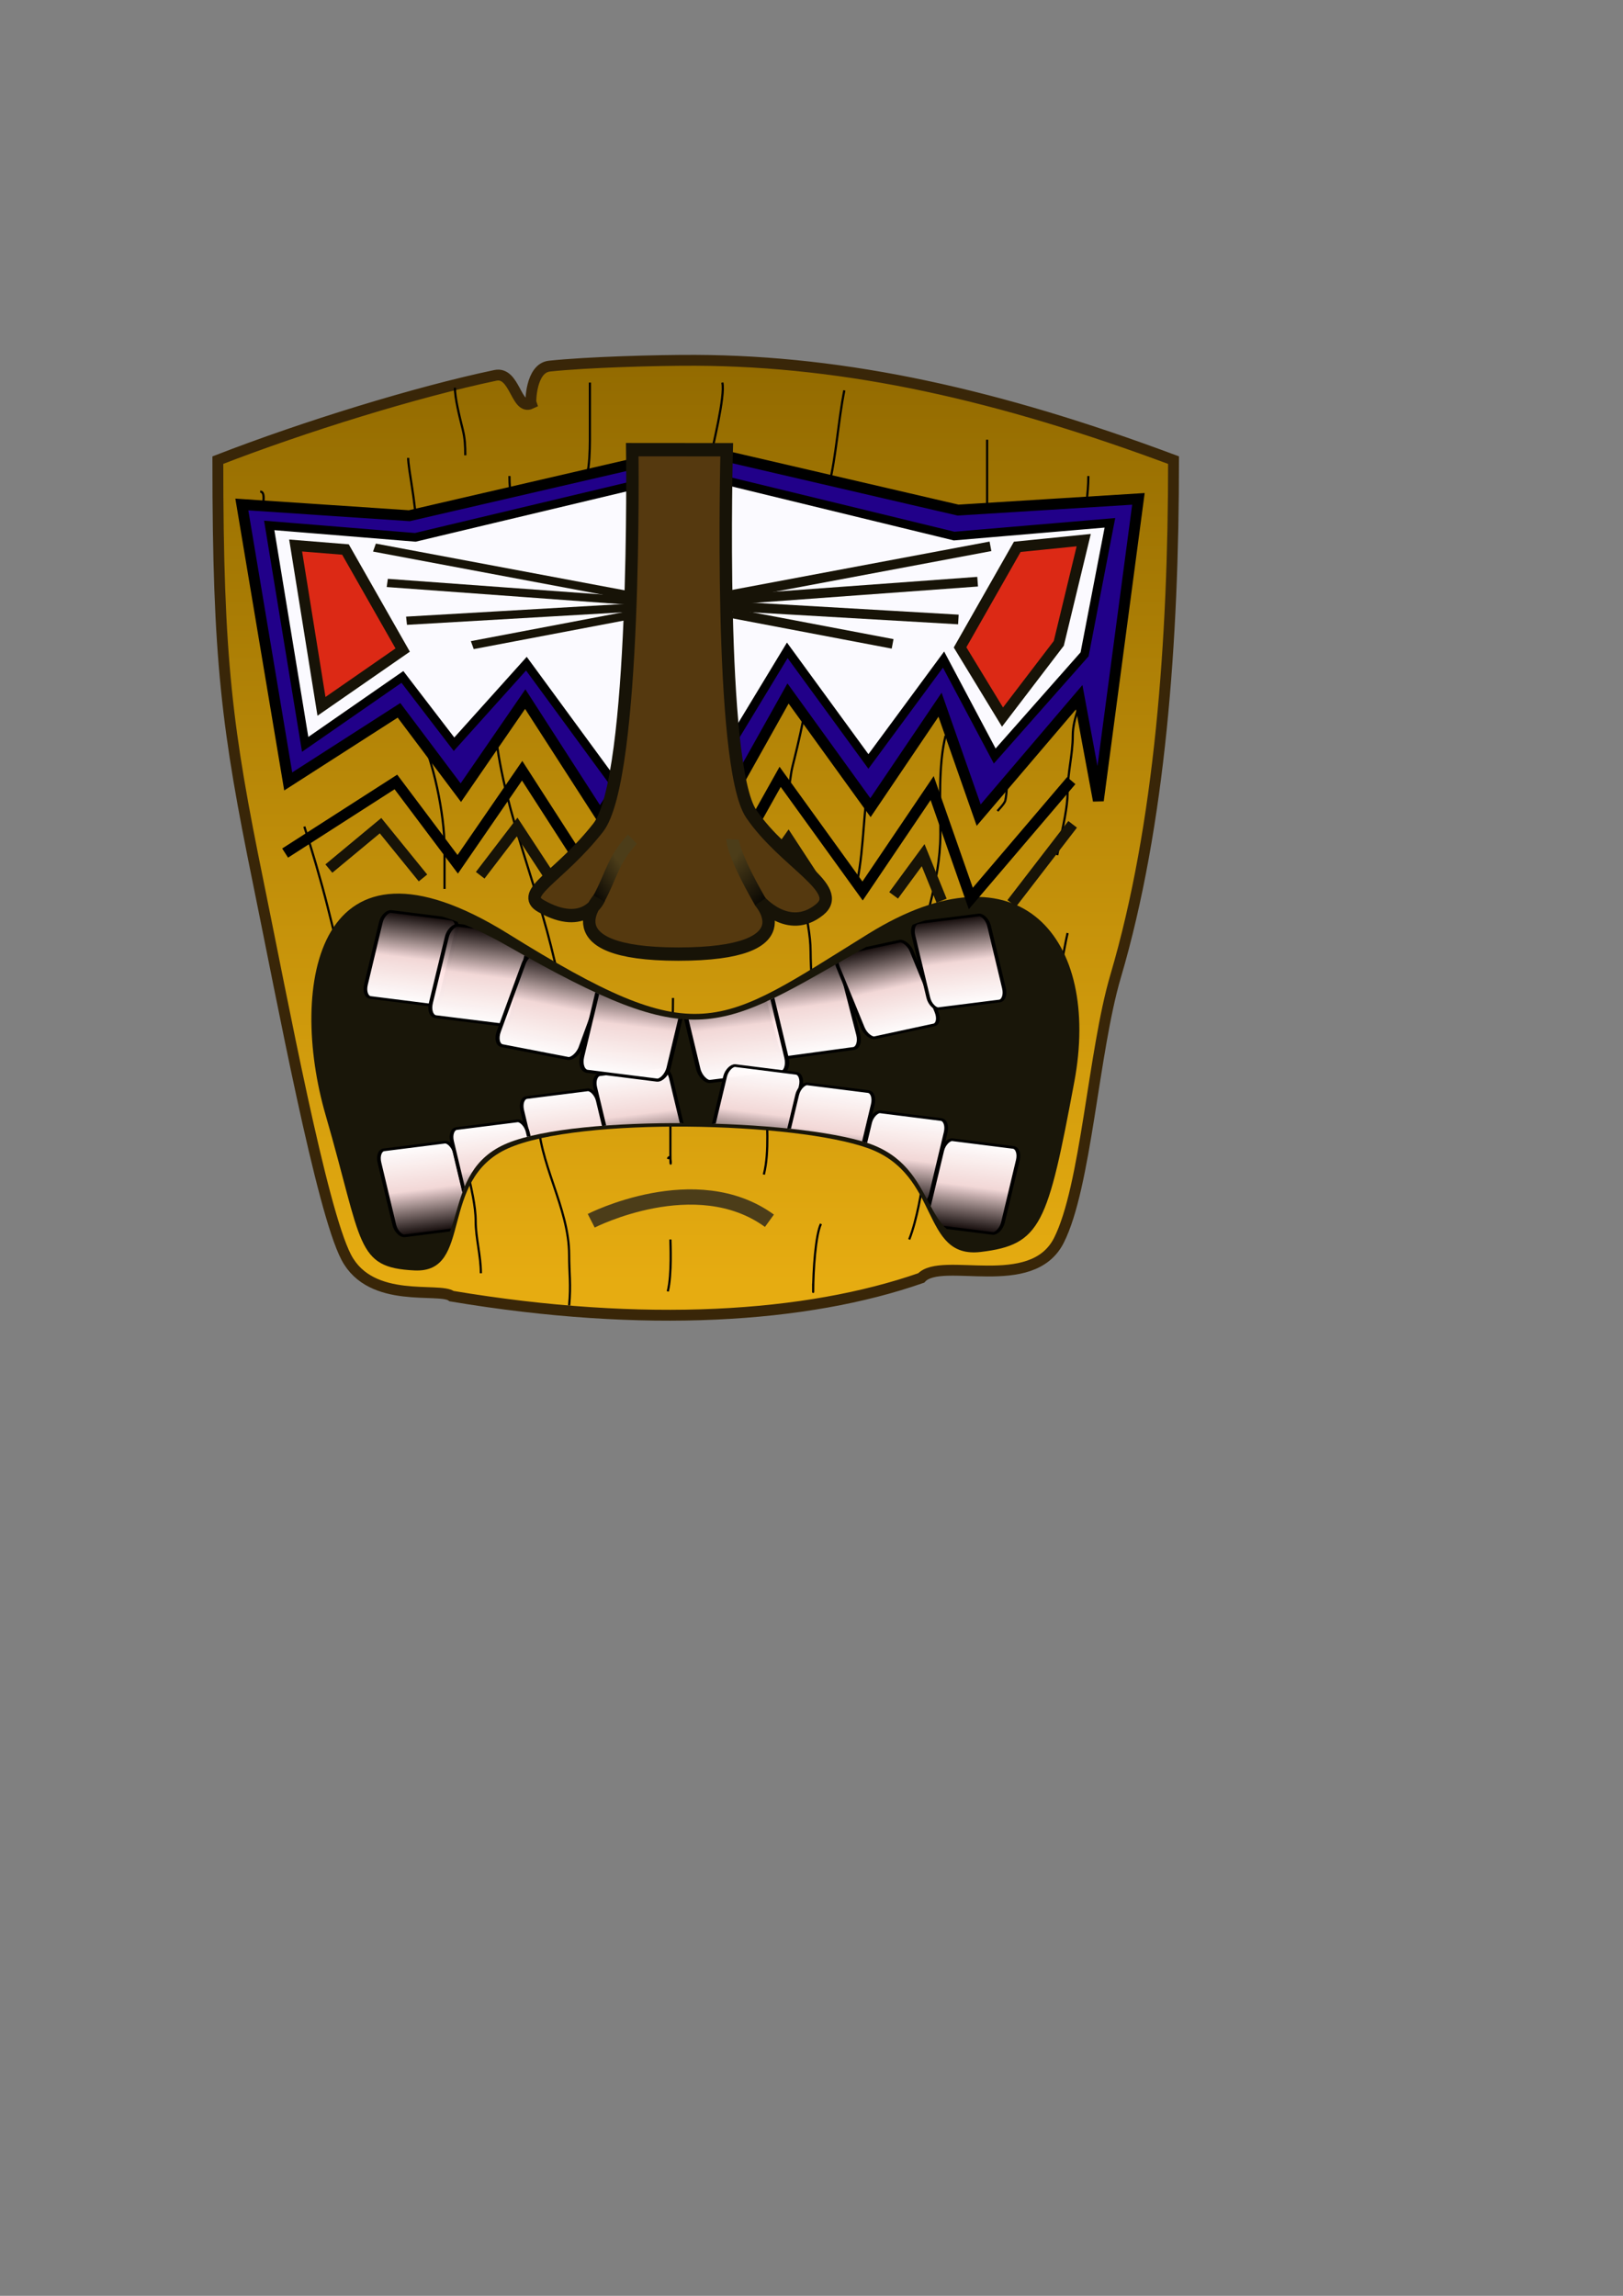 <?xml version="1.0" encoding="UTF-8" standalone="no"?>
<!-- Created with Inkscape (http://www.inkscape.org/) -->
<svg
   xmlns:dc="http://purl.org/dc/elements/1.1/"
   xmlns:cc="http://creativecommons.org/ns#"
   xmlns:rdf="http://www.w3.org/1999/02/22-rdf-syntax-ns#"
   xmlns:svg="http://www.w3.org/2000/svg"
   xmlns="http://www.w3.org/2000/svg"
   xmlns:xlink="http://www.w3.org/1999/xlink"
   xmlns:sodipodi="http://sodipodi.sourceforge.net/DTD/sodipodi-0.dtd"
   xmlns:inkscape="http://www.inkscape.org/namespaces/inkscape"
   width="744.094"
   height="1052.362"
   id="svg2"
   sodipodi:version="0.32"
   inkscape:version="0.46"
   sodipodi:docname="tiki.svg"
   inkscape:output_extension="org.inkscape.output.svg.inkscape">
  <rect width="100%" height="100%" fill="#808080" stroke="none"/>
  <defs
     id="defs4">
    <linearGradient
       id="linearGradient3607">
      <stop
         style="stop-color:#926a00;stop-opacity:1;"
         offset="0"
         id="stop3609" />
      <stop
         style="stop-color:#e6ac11;stop-opacity:1;"
         offset="1"
         id="stop3611" />
    </linearGradient>
    <linearGradient
       id="linearGradient3516">
      <stop
         style="stop-color:#4c3d19;stop-opacity:1;"
         offset="0"
         id="stop3518" />
      <stop
         style="stop-color:#000000;stop-opacity:1;"
         offset="1"
         id="stop3520" />
    </linearGradient>
    <linearGradient
       id="linearGradient3494">
      <stop
         style="stop-color:#ff0000;stop-opacity:1;"
         offset="0"
         id="stop3496" />
      <stop
         style="stop-color:#6f0f0f;stop-opacity:1;"
         offset="1"
         id="stop3498" />
    </linearGradient>
    <linearGradient
       id="linearGradient3185">
      <stop
         style="stop-color:#ffffff;stop-opacity:1;"
         offset="0"
         id="stop3187" />
      <stop
         id="stop3193"
         offset="0.5"
         style="stop-color:#ffe3e3;stop-opacity:0.945;" />
      <stop
         style="stop-color:#070000;stop-opacity:0.891;"
         offset="1"
         id="stop3189" />
    </linearGradient>
    <inkscape:perspective
       sodipodi:type="inkscape:persp3d"
       inkscape:vp_x="0 : 526.18109 : 1"
       inkscape:vp_y="0 : 1000 : 0"
       inkscape:vp_z="744.09448 : 526.18109 : 1"
       inkscape:persp3d-origin="372.04724 : 350.78739 : 1"
       id="perspective10" />
    <linearGradient
       inkscape:collect="always"
       xlink:href="#linearGradient3185"
       id="linearGradient3425"
       gradientUnits="userSpaceOnUse"
       gradientTransform="matrix(1.23,0,0,0.558,183.661,-367.788)"
       spreadMethod="reflect"
       x1="174.924"
       y1="447.675"
       x2="197.751"
       y2="447.675" />
    <linearGradient
       inkscape:collect="always"
       xlink:href="#linearGradient3185"
       id="linearGradient3428"
       gradientUnits="userSpaceOnUse"
       gradientTransform="matrix(1.23,0,0,0.558,181.104,-366.306)"
       spreadMethod="reflect"
       x1="174.924"
       y1="447.675"
       x2="197.751"
       y2="447.675" />
    <linearGradient
       inkscape:collect="always"
       xlink:href="#linearGradient3185"
       id="linearGradient3431"
       gradientUnits="userSpaceOnUse"
       gradientTransform="matrix(1.23,0,0,0.558,175.417,-348.797)"
       spreadMethod="reflect"
       x1="174.924"
       y1="447.675"
       x2="197.751"
       y2="447.675" />
    <linearGradient
       inkscape:collect="always"
       xlink:href="#linearGradient3185"
       id="linearGradient3434"
       gradientUnits="userSpaceOnUse"
       gradientTransform="matrix(1.23,0,0,0.558,172.632,-331.974)"
       spreadMethod="reflect"
       x1="174.924"
       y1="447.675"
       x2="197.751"
       y2="447.675" />
    <linearGradient
       inkscape:collect="always"
       xlink:href="#linearGradient3185"
       id="linearGradient3437"
       gradientUnits="userSpaceOnUse"
       gradientTransform="matrix(1.23,0,0,0.558,172.811,-333.441)"
       spreadMethod="reflect"
       x1="174.924"
       y1="447.675"
       x2="197.751"
       y2="447.675" />
    <linearGradient
       inkscape:collect="always"
       xlink:href="#linearGradient3185"
       id="linearGradient3440"
       gradientUnits="userSpaceOnUse"
       gradientTransform="matrix(1.23,0,0,0.558,176.944,-350.716)"
       spreadMethod="reflect"
       x1="174.924"
       y1="447.675"
       x2="197.751"
       y2="447.675" />
    <linearGradient
       inkscape:collect="always"
       xlink:href="#linearGradient3185"
       id="linearGradient3443"
       gradientUnits="userSpaceOnUse"
       gradientTransform="matrix(1.23,0,0,0.558,187.331,-384.887)"
       spreadMethod="reflect"
       x1="174.924"
       y1="447.675"
       x2="197.751"
       y2="447.675" />
    <linearGradient
       inkscape:collect="always"
       xlink:href="#linearGradient3185"
       id="linearGradient3446"
       gradientUnits="userSpaceOnUse"
       gradientTransform="matrix(1.23,0,0,0.558,186.794,-383.65)"
       spreadMethod="reflect"
       x1="174.924"
       y1="447.675"
       x2="197.751"
       y2="447.675" />
    <linearGradient
       inkscape:collect="always"
       xlink:href="#linearGradient3185"
       id="linearGradient3449"
       gradientUnits="userSpaceOnUse"
       gradientTransform="matrix(1.307,4.7744802e-8,-4.0598303e-8,0.601,-614.258,-254.15)"
       spreadMethod="reflect"
       x1="174.924"
       y1="447.675"
       x2="197.751"
       y2="447.675" />
    <linearGradient
       inkscape:collect="always"
       xlink:href="#linearGradient3185"
       id="linearGradient3452"
       gradientUnits="userSpaceOnUse"
       gradientTransform="matrix(1.23,0,0,0.558,-597.328,-244.378)"
       spreadMethod="reflect"
       x1="174.924"
       y1="447.675"
       x2="197.751"
       y2="447.675" />
    <linearGradient
       inkscape:collect="always"
       xlink:href="#linearGradient3185"
       id="linearGradient3455"
       gradientUnits="userSpaceOnUse"
       gradientTransform="matrix(1.23,-3.0837281e-8,1.3994025e-8,0.558,-597.49,-183.777)"
       spreadMethod="reflect"
       x1="174.924"
       y1="447.675"
       x2="197.751"
       y2="447.675" />
    <linearGradient
       inkscape:collect="always"
       xlink:href="#linearGradient3185"
       id="linearGradient3458"
       gradientUnits="userSpaceOnUse"
       gradientTransform="matrix(1.333,2.053623e-8,0,0.605,-623.545,-224.94)"
       spreadMethod="reflect"
       x1="174.924"
       y1="447.675"
       x2="197.751"
       y2="447.675" />
    <linearGradient
       inkscape:collect="always"
       xlink:href="#linearGradient3185"
       id="linearGradient3461"
       gradientUnits="userSpaceOnUse"
       gradientTransform="matrix(1.435,-5.5551267e-8,2.5209284e-8,0.651,-646.666,-233.139)"
       spreadMethod="reflect"
       x1="174.924"
       y1="447.675"
       x2="197.751"
       y2="447.675" />
    <linearGradient
       inkscape:collect="always"
       xlink:href="#linearGradient3185"
       id="linearGradient3464"
       gradientUnits="userSpaceOnUse"
       gradientTransform="matrix(1.409,-1.6908293e-8,0,0.639,-642.947,-235.418)"
       spreadMethod="reflect"
       x1="174.924"
       y1="447.675"
       x2="197.751"
       y2="447.675" />
    <linearGradient
       inkscape:collect="always"
       xlink:href="#linearGradient3185"
       id="linearGradient3467"
       gradientUnits="userSpaceOnUse"
       gradientTransform="matrix(1.358,7.591885e-8,-3.4452138e-8,0.616,-626.113,-211.177)"
       spreadMethod="reflect"
       x1="174.924"
       y1="447.675"
       x2="197.751"
       y2="447.675" />
    <linearGradient
       inkscape:collect="always"
       xlink:href="#linearGradient3185"
       id="linearGradient3470"
       gradientUnits="userSpaceOnUse"
       gradientTransform="matrix(1.23,0,0,0.558,-597.502,-251.7)"
       spreadMethod="reflect"
       x1="174.924"
       y1="447.675"
       x2="197.751"
       y2="447.675" />
    <clipPath
       clipPathUnits="userSpaceOnUse"
       id="clipPath3490">
      <path
         style="opacity:1;fill:#191609;fill-opacity:1;fill-rule:nonzero;stroke:#bf8220;stroke-width:4;stroke-linecap:butt;stroke-linejoin:miter;marker:none;marker-start:none;marker-mid:none;marker-end:none;stroke-miterlimit:4;stroke-dasharray:none;stroke-dashoffset:0;stroke-opacity:1;visibility:visible;display:inline;overflow:visible;enable-background:accumulate"
         d="M -83.976,409.864 C -75.599,446.423 -77.372,452.953 -64.123,453.749 C -50.875,454.545 -59.011,428.159 -43.226,419.268 C -27.442,410.378 21.013,411.81 37.228,419.268 C 53.444,426.726 48.815,450.553 62.305,448.524 C 75.795,446.496 77.247,440.728 83.202,400.461 C 89.158,360.194 71.151,332.079 37.228,358.666 C 3.305,385.253 -0.536,392.245 -43.226,358.666 C -85.916,325.087 -92.353,373.306 -83.976,409.864 z"
         id="path3492"
         sodipodi:nodetypes="czzzzzzzz" />
    </clipPath>
    <linearGradient
       inkscape:collect="always"
       xlink:href="#linearGradient3516"
       id="linearGradient3522"
       x1="260.652"
       y1="400.913"
       x2="275.115"
       y2="415.367"
       gradientUnits="userSpaceOnUse"
       gradientTransform="matrix(1.448,-0.142,0.195,1.052,-127.471,3.668)" />
    <linearGradient
       inkscape:collect="always"
       xlink:href="#linearGradient3516"
       id="linearGradient3524"
       x1="219.695"
       y1="400.267"
       x2="224.439"
       y2="385.401"
       gradientUnits="userSpaceOnUse"
       gradientTransform="matrix(0.278,1.042,1.434,-0.202,-350.089,235.453)" />
    <linearGradient
       inkscape:collect="always"
       xlink:href="#linearGradient3607"
       id="linearGradient3619"
       gradientUnits="userSpaceOnUse"
       gradientTransform="matrix(0,1.061,-1.461,0,1328.967,98.21)"
       x1="50.806"
       y1="384.644"
       x2="452.324"
       y2="384.644" />
    <linearGradient
       inkscape:collect="always"
       xlink:href="#linearGradient3516"
       id="linearGradient3742"
       gradientUnits="userSpaceOnUse"
       gradientTransform="matrix(0.278,1.042,1.434,-0.202,-350.089,235.453)"
       x1="219.695"
       y1="400.267"
       x2="224.439"
       y2="385.401" />
    <linearGradient
       inkscape:collect="always"
       xlink:href="#linearGradient3516"
       id="linearGradient3744"
       gradientUnits="userSpaceOnUse"
       gradientTransform="matrix(1.448,-0.142,0.195,1.052,-127.471,3.668)"
       x1="260.652"
       y1="400.913"
       x2="275.115"
       y2="415.367" />
    <linearGradient
       inkscape:collect="always"
       xlink:href="#linearGradient3607"
       id="linearGradient3784"
       gradientUnits="userSpaceOnUse"
       gradientTransform="matrix(0,1.061,-1.461,0,882.899,109.129)"
       x1="50.806"
       y1="384.644"
       x2="452.324"
       y2="384.644" />
  </defs>
  <sodipodi:namedview
     id="base"
     pagecolor="#ffffff"
     bordercolor="#666666"
     borderopacity="1.0"
     gridtolerance="10000"
     guidetolerance="10"
     objecttolerance="10"
     inkscape:pageopacity="0.0"
     inkscape:pageshadow="2"
     inkscape:zoom="1.1113165"
     inkscape:cx="336.56475"
     inkscape:cy="661.29593"
     inkscape:document-units="px"
     inkscape:current-layer="layer1"
     showgrid="false"
     showguides="true"
     inkscape:guide-bbox="true"
     inkscape:window-width="1014"
     inkscape:window-height="700"
     inkscape:window-x="0"
     inkscape:window-y="0">
    <sodipodi:guide
       orientation="0,1"
       position="308.086,448.23"
       id="guide2395" />
  </sodipodi:namedview>
  <g
     inkscape:label="Layer 1"
     inkscape:groupmode="layer"
     id="layer1">
    <path
       sodipodi:nodetypes="cscsscssccssc"
       id="path3617"
       d="M 99.873,210.92 C 139.949,195.372 191.039,179.648 227.107,172.059 C 236.124,170.162 236.572,188.21 243.401,184.999 C 243.26,184.672 243.182,168.74 251.948,167.816 C 269.481,165.97 301.587,165.091 318.953,165.165 C 388.417,165.462 457.882,181.01 538.033,210.92 C 538.033,293.492 531.898,378.289 511.465,447.508 C 501.249,482.117 497.926,544.002 485.448,568.597 C 472.97,593.192 431.642,575.66 422.343,585.79 C 369.881,604.121 295.533,608.957 207.064,594.132 C 201.494,589.879 170.137,598.047 158.753,576.327 C 147.369,554.607 129.529,458.937 118.442,404.675 C 104.084,334.399 99.873,302.874 99.873,210.92 z"
       style="fill:url(#linearGradient3784);fill-opacity:1;fill-rule:nonzero;stroke:#392608;stroke-width:4.981;stroke-linecap:butt;stroke-linejoin:miter;marker:none;marker-start:none;marker-mid:none;marker-end:none;stroke-miterlimit:4;stroke-dasharray:none;stroke-dashoffset:0;stroke-opacity:1;visibility:visible;display:inline;overflow:visible;enable-background:accumulate" />
    <path
       style="fill:none;fill-rule:evenodd;stroke:#000000;stroke-width:1px;stroke-linecap:butt;stroke-linejoin:miter;stroke-opacity:1"
       d="M 119.293,225.357 C 125.41,225.357 111.181,255.772 118.103,276.537 C 118.715,278.375 118.103,283.436 118.103,286.059"
       id="path3623" />
    <path
       style="fill:none;fill-rule:evenodd;stroke:#000000;stroke-width:1px;stroke-linecap:butt;stroke-linejoin:miter;stroke-opacity:1"
       d="M 133.576,322.956 C 135.028,327.313 137.996,342.678 139.527,350.332"
       id="path3625" />
    <path
       style="fill:none;fill-rule:evenodd;stroke:#000000;stroke-width:1px;stroke-linecap:butt;stroke-linejoin:miter;stroke-opacity:1"
       d="M 139.527,378.897 C 142.297,387.207 147.248,403.829 150.239,415.795 C 152.301,424.042 154.214,431.695 156.19,439.599 C 158.066,447.104 158.571,455.473 158.571,463.404 C 158.571,465.715 159.245,469.157 159.761,471.736"
       id="path3627" />
    <path
       style="fill:none;fill-rule:evenodd;stroke:#000000;stroke-width:1px;stroke-linecap:butt;stroke-linejoin:miter;stroke-opacity:1"
       d="M 164.522,422.936 C 164.522,428.908 170.088,444.43 171.663,453.882 C 173.184,463.005 175.036,471.34 178.805,478.877 C 181.718,484.704 182.375,492.47 182.375,499.111 C 182.375,505.438 184.756,512.173 184.756,519.345 C 184.756,525.693 184.756,532.041 184.756,538.389"
       id="path3629" />
    <path
       style="fill:none;fill-rule:evenodd;stroke:#000000;stroke-width:1px;stroke-linecap:butt;stroke-linejoin:miter;stroke-opacity:1"
       d="M 157.38,502.682 C 157.38,517.326 160.951,530.925 160.951,545.53 C 160.951,548.279 162.141,551.887 162.141,555.052"
       id="path3631" />
    <path
       style="fill:none;fill-rule:evenodd;stroke:#000000;stroke-width:1px;stroke-linecap:butt;stroke-linejoin:miter;stroke-opacity:1"
       d="M 147.859,234.879 C 147.859,252.012 150.239,269.497 150.239,286.059 C 150.239,296.376 154.18,308.224 158.571,317.005 C 160.951,321.765 162.141,330.353 162.141,336.049"
       id="path3633" />
    <path
       style="fill:none;fill-rule:evenodd;stroke:#000000;stroke-width:1px;stroke-linecap:butt;stroke-linejoin:miter;stroke-opacity:1"
       d="M 176.424,280.108 C 176.424,295.171 185.135,321.334 191.897,334.859 C 198.636,348.337 203.8,373.206 203.8,388.419 C 203.8,394.767 203.8,401.115 203.8,407.463"
       id="path3635" />
    <path
       style="fill:none;fill-rule:evenodd;stroke:#000000;stroke-width:1px;stroke-linecap:butt;stroke-linejoin:miter;stroke-opacity:1"
       d="M 226.414,321.766 C 226.414,358.952 243.518,397.322 252.599,433.648 C 257.431,452.977 261.904,474.22 265.692,493.16 C 265.847,493.938 265.692,494.747 265.692,495.54"
       id="path3637" />
    <path
       style="fill:none;fill-rule:evenodd;stroke:#000000;stroke-width:1px;stroke-linecap:butt;stroke-linejoin:miter;stroke-opacity:1"
       d="M 208.561,444.36 C 209.446,448.79 213.321,473.48 213.321,484.828 C 213.321,489.589 213.321,494.35 213.321,499.111"
       id="path3639" />
    <path
       style="fill:none;fill-rule:evenodd;stroke:#000000;stroke-width:1px;stroke-linecap:butt;stroke-linejoin:miter;stroke-opacity:1"
       d="M 308.54,457.453 C 308.54,471.794 307.35,486.75 307.35,501.491 C 307.35,510.617 307.35,519.742 307.35,528.867 C 307.35,539.579 308.143,527.28 306.16,531.247"
       id="path3641" />
    <path
       style="fill:none;fill-rule:evenodd;stroke:#000000;stroke-width:1px;stroke-linecap:butt;stroke-linejoin:miter;stroke-opacity:1"
       d="M 187.136,209.884 C 187.136,214.992 190.707,230.661 190.707,240.83 C 190.707,244.832 192.137,250.121 193.087,253.923"
       id="path3643" />
    <path
       style="fill:none;fill-rule:evenodd;stroke:#000000;stroke-width:1px;stroke-linecap:butt;stroke-linejoin:miter;stroke-opacity:1"
       d="M 233.555,218.216 C 233.555,233.436 239.507,248.117 239.507,263.445"
       id="path3645" />
    <path
       style="fill:none;fill-rule:evenodd;stroke:#000000;stroke-width:1px;stroke-linecap:butt;stroke-linejoin:miter;stroke-opacity:1"
       d="M 270.453,175.367 C 270.453,180.188 270.453,192.979 270.453,201.553 C 270.453,206.881 270.148,213.485 269.262,217.026"
       id="path3647" />
    <path
       style="fill:none;fill-rule:evenodd;stroke:#000000;stroke-width:1px;stroke-linecap:butt;stroke-linejoin:miter;stroke-opacity:1"
       d="M 208.561,177.748 C 208.561,182.348 210.511,190.311 212.131,196.792 C 213.153,200.878 213.321,204.322 213.321,208.694"
       id="path3649" />
    <path
       style="fill:none;fill-rule:evenodd;stroke:#000000;stroke-width:1px;stroke-linecap:butt;stroke-linejoin:miter;stroke-opacity:1"
       d="M 331.155,175.367 C 332.638,181.299 326.66,204.984 325.203,212.265 C 324.555,215.506 323.559,218.842 322.823,221.787"
       id="path3651" />
    <path
       style="fill:none;fill-rule:evenodd;stroke:#000000;stroke-width:1px;stroke-linecap:butt;stroke-linejoin:miter;stroke-opacity:1"
       d="M 387.096,178.938 C 384.206,193.387 383.446,209.009 379.954,222.977 C 377.332,233.464 378.933,244.917 376.383,255.113 C 375.566,258.383 374.953,258.689 374.003,261.064"
       id="path3653" />
    <path
       style="fill:none;fill-rule:evenodd;stroke:#000000;stroke-width:1px;stroke-linecap:butt;stroke-linejoin:miter;stroke-opacity:1"
       d="M 340.548,257.767 C 341.057,273.805 336.171,305.893 334.389,327.568 C 334.111,330.947 333.833,334.325 333.555,337.704 C 333.03,344.088 331.031,351.049 330.093,356.009"
       id="path3655" />
    <path
       style="fill:none;fill-rule:evenodd;stroke:#000000;stroke-width:1px;stroke-linecap:butt;stroke-linejoin:miter;stroke-opacity:1"
       d="M 407.33,305.103 C 401.625,320.314 402.128,338.25 398.998,353.902 C 395.717,370.306 396.303,387.612 393.047,403.892 C 392.813,405.059 393.047,406.273 393.047,407.463"
       id="path3657" />
    <path
       style="fill:none;fill-rule:evenodd;stroke:#000000;stroke-width:1px;stroke-linecap:butt;stroke-linejoin:miter;stroke-opacity:1"
       d="M 366.862,389.609 C 364.232,402.755 371.623,421.495 371.623,436.029 C 371.623,443.963 372.813,459.512 372.813,463.404"
       id="path3659" />
    <path
       style="fill:none;fill-rule:evenodd;stroke:#000000;stroke-width:1px;stroke-linecap:butt;stroke-linejoin:miter;stroke-opacity:1"
       d="M 498.978,218.216 C 498.978,235.004 493.026,251.061 493.026,268.206 C 493.026,272.087 492.398,271.345 491.836,274.157"
       id="path3661" />
    <path
       style="fill:none;fill-rule:evenodd;stroke:#000000;stroke-width:1px;stroke-linecap:butt;stroke-linejoin:miter;stroke-opacity:1"
       d="M 452.558,201.553 C 452.558,206.268 452.558,226.447 452.558,238.45 C 452.558,250.205 449.351,265.562 446.607,276.537 C 445.192,282.199 445.281,291.363 444.227,295.581"
       id="path3663" />
    <path
       style="fill:none;fill-rule:evenodd;stroke:#000000;stroke-width:1px;stroke-linecap:butt;stroke-linejoin:miter;stroke-opacity:1"
       d="M 501.358,289.63 C 500.26,294.021 499.267,306.034 497.787,313.435 C 496.171,321.515 491.836,328.731 491.836,337.239 C 491.836,345.955 489.456,354.026 489.456,363.424 C 489.456,370.089 487.221,379.357 485.885,386.039 C 485.419,388.368 485.153,389.698 484.695,391.99"
       id="path3665" />
    <path
       style="fill:none;fill-rule:evenodd;stroke:#000000;stroke-width:1px;stroke-linecap:butt;stroke-linejoin:miter;stroke-opacity:1"
       d="M 463.271,432.458 C 462.669,435.467 462.549,452.259 460.89,462.214 C 458.784,474.852 459.645,486.156 454.939,497.921 C 452.399,504.27 453.352,505.458 450.178,508.633"
       id="path3667" />
    <path
       style="fill:none;fill-rule:evenodd;stroke:#000000;stroke-width:1px;stroke-linecap:butt;stroke-linejoin:miter;stroke-opacity:1"
       d="M 426.373,470.545 C 423.211,478.451 425.693,507.104 420.422,522.916 C 420.083,523.933 418.539,529.508 418.042,531.247"
       id="path3669" />
    <path
       style="fill:none;fill-rule:evenodd;stroke:#000000;stroke-width:1px;stroke-linecap:butt;stroke-linejoin:miter;stroke-opacity:1"
       d="M 460.89,339.62 C 460.473,340.872 462.695,359.776 460.89,366.995 C 460.54,368.393 457.646,371.321 457.319,371.756"
       id="path3671" />
    <path
       style="fill:none;fill-rule:evenodd;stroke:#000000;stroke-width:1px;stroke-linecap:butt;stroke-linejoin:miter;stroke-opacity:1"
       d="M 433.515,337.239 C 430.122,350.808 431.134,368.294 431.134,382.468 C 431.134,393.492 428.954,404.282 426.373,414.604 C 424.387,422.55 423.112,429.72 421.612,437.219 C 420.226,444.15 417.336,448.373 415.661,455.072 C 414.517,459.65 413.192,463.758 412.09,468.165"
       id="path3673" />
    <path
       style="fill:none;fill-rule:evenodd;stroke:#000000;stroke-width:1px;stroke-linecap:butt;stroke-linejoin:miter;stroke-opacity:1"
       d="M 489.456,427.697 C 487.892,433.952 484.464,456.955 479.934,470.545 C 475.597,483.555 471.892,499.722 466.841,509.823 C 466.59,510.325 466.048,510.617 465.651,511.013"
       id="path3675" />
    <path
       style="fill:none;fill-rule:evenodd;stroke:#000000;stroke-width:1px;stroke-linecap:butt;stroke-linejoin:miter;stroke-opacity:1"
       d="M 376.383,561.003 C 373.923,565.924 372.813,582.551 372.813,591.949 C 372.813,593.139 372.813,589.569 372.813,588.378"
       id="path3677" />
    <path
       style="fill:none;fill-rule:evenodd;stroke:#000000;stroke-width:1px;stroke-linecap:butt;stroke-linejoin:miter;stroke-opacity:1"
       d="M 422.803,543.15 C 422.803,543.999 420.549,558.9 416.851,568.144"
       id="path3679" />
    <path
       style="fill:none;fill-rule:evenodd;stroke:#000000;stroke-width:1px;stroke-linecap:butt;stroke-linejoin:miter;stroke-opacity:1"
       d="M 477.553,516.964 C 477.553,519.536 471.89,544.379 469.222,555.052 C 468.825,556.639 468.428,558.226 468.031,559.813 C 465.793,568.767 465.593,565.822 464.461,566.954"
       id="path3681" />
    <path
       style="fill:none;fill-rule:evenodd;stroke:#000000;stroke-width:1px;stroke-linecap:butt;stroke-linejoin:miter;stroke-opacity:1"
       d="M 213.321,514.584 C 209.885,528.331 218.082,545.46 218.082,559.813 C 218.082,567.406 220.463,575.624 220.463,583.618"
       id="path3683" />
    <path
       style="fill:none;fill-rule:evenodd;stroke:#000000;stroke-width:1px;stroke-linecap:butt;stroke-linejoin:miter;stroke-opacity:1"
       d="M 246.648,511.013 C 246.648,532.972 260.931,553.334 260.931,575.286 C 260.931,583.378 261.837,588.955 260.931,598.388"
       id="path3685" />
    <path
       style="fill:none;fill-rule:evenodd;stroke:#000000;stroke-width:1px;stroke-linecap:butt;stroke-linejoin:miter;stroke-opacity:1"
       d="M 307.35,568.144 C 307.35,569.439 308.115,584.128 306.16,591.949"
       id="path3687" />
    <path
       style="fill:none;fill-rule:evenodd;stroke:#000000;stroke-width:1px;stroke-linecap:butt;stroke-linejoin:miter;stroke-opacity:1"
       d="M 351.389,502.682 C 351.389,514.311 352.896,527.599 350.198,538.389"
       id="path3689" />
    <path
       style="fill:none;fill-rule:evenodd;stroke:#000000;stroke-width:1px;stroke-linecap:butt;stroke-linejoin:miter;stroke-opacity:1"
       d="M 269.262,311.054 C 269.262,314.228 269.262,314.228 269.262,311.054 C 269.262,284.987 267.008,340.188 271.643,361.044 C 273.38,368.861 274.485,377.172 276.404,384.849"
       id="path3691" />
    <path
       style="fill:none;fill-rule:evenodd;stroke:#000000;stroke-width:1px;stroke-linecap:butt;stroke-linejoin:miter;stroke-opacity:1"
       d="M 370.432,308.674 C 372.136,316.339 365.386,343.141 363.291,351.522 C 362.706,353.863 362.497,356.283 362.101,358.663"
       id="path3693" />
    <path
       style="fill:none;fill-rule:evenodd;stroke:#000000;stroke-width:1px;stroke-linecap:butt;stroke-linejoin:miter;stroke-opacity:1"
       d="M 286.527,245.535 C 281.185,265.45 292.95,287.578 292.608,307.541 C 292.574,309.563 293.361,313.543 293.656,315.891"
       id="path3695" />
    <path
       style="opacity:1;fill:#191609;fill-opacity:1;fill-rule:nonzero;stroke:none;stroke-width:4;stroke-linecap:butt;stroke-linejoin:miter;marker:none;marker-start:none;marker-mid:none;marker-end:none;stroke-miterlimit:4;stroke-dasharray:none;stroke-dashoffset:0;stroke-opacity:1;visibility:visible;display:inline;overflow:visible;enable-background:accumulate"
       d="M 149.281,511.117 C 166.481,570.457 162.84,581.055 190.044,582.347 C 217.247,583.639 200.542,540.811 232.951,526.38 C 265.361,511.95 364.852,514.275 398.146,526.38 C 431.441,538.486 421.938,577.16 449.636,573.867 C 477.334,570.575 480.315,561.212 492.544,495.853 C 504.772,430.495 467.8,384.861 398.146,428.015 C 328.493,471.17 320.605,482.519 232.951,428.015 C 145.298,373.511 132.082,451.777 149.281,511.117 z"
       id="path3167"
       sodipodi:nodetypes="czzzzzzzz" />
    <path
       style="opacity:1;fill:#210089;fill-opacity:1;fill-rule:nonzero;stroke:#000000;stroke-width:4.981;stroke-linecap:butt;stroke-linejoin:miter;marker:none;marker-start:none;marker-mid:none;marker-end:none;stroke-miterlimit:4;stroke-dasharray:none;stroke-dashoffset:0;stroke-opacity:1;visibility:visible;display:inline;overflow:visible;enable-background:accumulate"
       d="M 110.873,231.248 L 132.135,358.2 L 182.926,325.604 L 211.275,363.347 L 240.805,320.458 L 275.059,373.64 L 308.132,322.173 L 332.937,368.494 L 361.286,317.884 L 399.084,370.209 L 430.976,323.031 L 448.694,373.64 L 494.761,319.6 L 503.557,366.984 L 521.928,228.674 L 439.245,233.821 L 319.24,205.952 L 187.651,236.395 L 110.873,231.248 z"
       id="path3173"
       sodipodi:nodetypes="ccccccccccccccccccc" />
    <g
       id="g3472"
       clip-path="url(#clipPath3490)"
       transform="matrix(2.053,0,0,1.491,321.455,-101.147)">
      <rect
         transform="matrix(0.171,-0.985,0.985,0.171,0,0)"
         ry="1.675"
         rx="3.69"
         y="-10.377"
         x="-381.718"
         height="17.148"
         width="26.849"
         id="rect3175"
         style="fill:url(#linearGradient3470);fill-opacity:1;fill-rule:evenodd;stroke:#000000;stroke-width:0.829px;stroke-linecap:butt;stroke-linejoin:miter;marker:none;marker-start:none;marker-mid:none;marker-end:none;stroke-miterlimit:4;stroke-dasharray:none;stroke-dashoffset:0;stroke-opacity:1;visibility:visible;display:inline;overflow:visible;enable-background:accumulate" />
      <rect
         transform="matrix(0.173,-0.985,0.986,0.169,0,0)"
         ry="1.803"
         rx="3.922"
         y="5.629"
         x="-384.92"
         height="18.459"
         width="28.535"
         id="rect3247"
         style="fill:url(#linearGradient3449);fill-opacity:1;fill-rule:evenodd;stroke:#000000;stroke-width:0.886px;stroke-linecap:butt;stroke-linejoin:miter;marker:none;marker-start:none;marker-mid:none;marker-end:none;stroke-miterlimit:4;stroke-dasharray:none;stroke-dashoffset:0;stroke-opacity:1;visibility:visible;display:inline;overflow:visible;enable-background:accumulate"
         inkscape:transform-center-x="23.760142"
         inkscape:transform-center-y="-15.758088" />
      <rect
         style="fill:url(#linearGradient3467);fill-opacity:1;fill-rule:evenodd;stroke:#000000;stroke-width:0.915px;stroke-linecap:butt;stroke-linejoin:miter;marker:none;marker-start:none;marker-mid:none;marker-end:none;stroke-miterlimit:4;stroke-dasharray:none;stroke-dashoffset:0;stroke-opacity:1;visibility:visible;display:inline;overflow:visible;enable-background:accumulate"
         id="rect3221"
         width="29.649"
         height="18.937"
         x="-387.821"
         y="55.318"
         rx="4.075"
         ry="1.849"
         transform="matrix(0.257,-0.966,0.966,0.257,0,0)" />
      <rect
         transform="matrix(-0.184,-0.983,-0.983,0.184,0,0)"
         ry="1.814"
         rx="3.998"
         y="36.521"
         x="-389.754"
         height="18.579"
         width="29.089"
         id="rect3233"
         style="fill:url(#linearGradient3458);fill-opacity:1;fill-rule:evenodd;stroke:#000000;stroke-width:0.898px;stroke-linecap:butt;stroke-linejoin:miter;marker:none;marker-start:none;marker-mid:none;marker-end:none;stroke-miterlimit:4;stroke-dasharray:none;stroke-dashoffset:0;stroke-opacity:1;visibility:visible;display:inline;overflow:visible;enable-background:accumulate" />
      <rect
         style="fill:url(#linearGradient3461);fill-opacity:1;fill-rule:evenodd;stroke:#000000;stroke-width:0.967px;stroke-linecap:butt;stroke-linejoin:miter;marker:none;marker-start:none;marker-mid:none;marker-end:none;stroke-miterlimit:4;stroke-dasharray:none;stroke-dashoffset:0;stroke-opacity:1;visibility:visible;display:inline;overflow:visible;enable-background:accumulate"
         id="rect3229"
         width="31.33"
         height="20.01"
         x="-394.868"
         y="48.459"
         rx="4.306"
         ry="1.954"
         transform="matrix(-0.171,-0.985,-0.985,0.171,0,0)" />
      <rect
         style="fill:url(#linearGradient3455);fill-opacity:1;fill-rule:evenodd;stroke:#000000;stroke-width:0.829px;stroke-linecap:butt;stroke-linejoin:miter;marker:none;marker-start:none;marker-mid:none;marker-end:none;stroke-miterlimit:4;stroke-dasharray:none;stroke-dashoffset:0;stroke-opacity:1;visibility:visible;display:inline;overflow:visible;enable-background:accumulate"
         id="rect3237"
         width="26.849"
         height="17.148"
         x="-381.706"
         y="57.545"
         rx="3.69"
         ry="1.675"
         transform="matrix(-0.285,-0.959,-0.959,0.285,0,0)" />
      <rect
         transform="matrix(-0.171,-0.985,-0.985,0.171,0,0)"
         ry="1.675"
         rx="3.69"
         y="-3.056"
         x="-381.543"
         height="17.148"
         width="26.849"
         id="rect3241"
         style="fill:url(#linearGradient3452);fill-opacity:1;fill-rule:evenodd;stroke:#000000;stroke-width:0.829px;stroke-linecap:butt;stroke-linejoin:miter;marker:none;marker-start:none;marker-mid:none;marker-end:none;stroke-miterlimit:4;stroke-dasharray:none;stroke-dashoffset:0;stroke-opacity:1;visibility:visible;display:inline;overflow:visible;enable-background:accumulate" />
      <rect
         style="fill:url(#linearGradient3446);fill-opacity:1;fill-rule:evenodd;stroke:#000000;stroke-width:0.829px;stroke-linecap:butt;stroke-linejoin:miter;marker:none;marker-start:none;marker-mid:none;marker-end:none;stroke-miterlimit:4;stroke-dasharray:none;stroke-dashoffset:0;stroke-opacity:1;visibility:visible;display:inline;overflow:visible;enable-background:accumulate"
         id="rect3253"
         width="26.849"
         height="17.148"
         x="402.578"
         y="-142.327"
         rx="3.69"
         ry="1.675"
         transform="matrix(-0.171,0.985,-0.985,-0.171,0,0)" />
      <rect
         style="fill:url(#linearGradient3443);fill-opacity:1;fill-rule:evenodd;stroke:#000000;stroke-width:0.829px;stroke-linecap:butt;stroke-linejoin:miter;marker:none;marker-start:none;marker-mid:none;marker-end:none;stroke-miterlimit:4;stroke-dasharray:none;stroke-dashoffset:0;stroke-opacity:1;visibility:visible;display:inline;overflow:visible;enable-background:accumulate"
         id="rect3257"
         width="26.849"
         height="17.148"
         x="403.116"
         y="-143.565"
         rx="3.69"
         ry="1.675"
         transform="matrix(0.171,0.985,0.985,-0.171,0,0)" />
      <rect
         transform="matrix(0.171,0.985,0.985,-0.171,0,0)"
         ry="1.675"
         rx="3.69"
         y="-109.393"
         x="392.728"
         height="17.148"
         width="26.849"
         id="rect3259"
         style="fill:url(#linearGradient3440);fill-opacity:1;fill-rule:evenodd;stroke:#000000;stroke-width:0.829px;stroke-linecap:butt;stroke-linejoin:miter;marker:none;marker-start:none;marker-mid:none;marker-end:none;stroke-miterlimit:4;stroke-dasharray:none;stroke-dashoffset:0;stroke-opacity:1;visibility:visible;display:inline;overflow:visible;enable-background:accumulate"
         inkscape:transform-center-x="22.063424"
         inkscape:transform-center-y="14.832751" />
      <rect
         inkscape:transform-center-y="14.832751"
         inkscape:transform-center-x="22.063424"
         style="fill:url(#linearGradient3437);fill-opacity:1;fill-rule:evenodd;stroke:#000000;stroke-width:0.829px;stroke-linecap:butt;stroke-linejoin:miter;marker:none;marker-start:none;marker-mid:none;marker-end:none;stroke-miterlimit:4;stroke-dasharray:none;stroke-dashoffset:0;stroke-opacity:1;visibility:visible;display:inline;overflow:visible;enable-background:accumulate"
         id="rect3261"
         width="26.849"
         height="17.148"
         x="388.596"
         y="-92.118"
         rx="3.69"
         ry="1.675"
         transform="matrix(0.171,0.985,0.985,-0.171,0,0)" />
      <rect
         transform="matrix(0.171,-0.985,0.985,0.171,0,0)"
         ry="1.918"
         rx="4.227"
         y="40.978"
         x="-395.8"
         height="19.64"
         width="30.751"
         id="rect3225"
         style="fill:url(#linearGradient3464);fill-opacity:1;fill-rule:evenodd;stroke:#000000;stroke-width:0.949px;stroke-linecap:butt;stroke-linejoin:miter;marker:none;marker-start:none;marker-mid:none;marker-end:none;stroke-miterlimit:4;stroke-dasharray:none;stroke-dashoffset:0;stroke-opacity:1;visibility:visible;display:inline;overflow:visible;enable-background:accumulate"
         inkscape:transform-center-x="25.270148"
         inkscape:transform-center-y="-16.98856" />
      <rect
         transform="matrix(-0.171,0.985,-0.985,-0.171,0,0)"
         ry="1.675"
         rx="3.69"
         y="-90.651"
         x="388.416"
         height="17.148"
         width="26.849"
         id="rect3263"
         style="fill:url(#linearGradient3434);fill-opacity:1;fill-rule:evenodd;stroke:#000000;stroke-width:0.829px;stroke-linecap:butt;stroke-linejoin:miter;marker:none;marker-start:none;marker-mid:none;marker-end:none;stroke-miterlimit:4;stroke-dasharray:none;stroke-dashoffset:0;stroke-opacity:1;visibility:visible;display:inline;overflow:visible;enable-background:accumulate" />
      <rect
         style="fill:url(#linearGradient3431);fill-opacity:1;fill-rule:evenodd;stroke:#000000;stroke-width:0.829px;stroke-linecap:butt;stroke-linejoin:miter;marker:none;marker-start:none;marker-mid:none;marker-end:none;stroke-miterlimit:4;stroke-dasharray:none;stroke-dashoffset:0;stroke-opacity:1;visibility:visible;display:inline;overflow:visible;enable-background:accumulate"
         id="rect3265"
         width="26.849"
         height="17.148"
         x="391.201"
         y="-107.475"
         rx="3.69"
         ry="1.675"
         transform="matrix(-0.171,0.985,-0.985,-0.171,0,0)" />
      <rect
         transform="matrix(-0.171,0.985,-0.985,-0.171,0,0)"
         ry="1.675"
         rx="3.69"
         y="-124.983"
         x="396.888"
         height="17.148"
         width="26.849"
         id="rect3267"
         style="fill:url(#linearGradient3428);fill-opacity:1;fill-rule:evenodd;stroke:#000000;stroke-width:0.829px;stroke-linecap:butt;stroke-linejoin:miter;marker:none;marker-start:none;marker-mid:none;marker-end:none;stroke-miterlimit:4;stroke-dasharray:none;stroke-dashoffset:0;stroke-opacity:1;visibility:visible;display:inline;overflow:visible;enable-background:accumulate" />
      <rect
         inkscape:transform-center-y="14.83275"
         inkscape:transform-center-x="22.063417"
         style="fill:url(#linearGradient3425);fill-opacity:1;fill-rule:evenodd;stroke:#000000;stroke-width:0.829px;stroke-linecap:butt;stroke-linejoin:miter;marker:none;marker-start:none;marker-mid:none;marker-end:none;stroke-miterlimit:4;stroke-dasharray:none;stroke-dashoffset:0;stroke-opacity:1;visibility:visible;display:inline;overflow:visible;enable-background:accumulate"
         id="rect3269"
         width="26.849"
         height="17.148"
         x="399.446"
         y="-126.466"
         rx="3.69"
         ry="1.675"
         transform="matrix(0.171,0.985,0.985,-0.171,0,0)" />
    </g>
    <path
       style="opacity:1;fill:none;fill-opacity:1;fill-rule:evenodd;stroke:#4c3d19;stroke-width:6.999;stroke-linecap:butt;stroke-linejoin:miter;marker:none;marker-start:none;marker-mid:none;marker-end:none;stroke-miterlimit:4;stroke-dasharray:none;stroke-dashoffset:0;stroke-opacity:1;visibility:visible;display:inline;overflow:visible;enable-background:accumulate"
       d="M 271.055,559.573 C 271.055,559.573 319.01,535.066 352.757,559.573"
       id="path3341"
       sodipodi:nodetypes="cs" />
    <path
       sodipodi:nodetypes="ccccc"
       id="path3504"
       d="M 130.715,391.034 L 181.506,358.438 L 209.855,396.181 L 239.384,353.292 L 273.639,406.474"
       style="opacity:1;fill:none;fill-opacity:1;fill-rule:nonzero;stroke:#000000;stroke-width:4.981;stroke-linecap:butt;stroke-linejoin:miter;marker:none;marker-start:none;marker-mid:none;marker-end:none;stroke-miterlimit:4;stroke-dasharray:none;stroke-dashoffset:0;stroke-opacity:1;visibility:visible;display:inline;overflow:visible;enable-background:accumulate" />
    <path
       sodipodi:nodetypes="cccccc"
       id="path3506"
       d="M 329.32,406.708 L 357.669,356.098 L 395.467,408.423 L 427.359,361.245 L 445.077,411.854 L 491.144,357.814"
       style="opacity:1;fill:none;fill-opacity:1;fill-rule:nonzero;stroke:#000000;stroke-width:4.981;stroke-linecap:butt;stroke-linejoin:miter;marker:none;marker-start:none;marker-mid:none;marker-end:none;stroke-miterlimit:4;stroke-dasharray:none;stroke-dashoffset:0;stroke-opacity:1;visibility:visible;display:inline;overflow:visible;enable-background:accumulate" />
    <path
       sodipodi:nodetypes="cccccccccccccccccc"
       id="path3526"
       d="M 123.43,240.843 L 139.908,341.211 L 184.491,310.292 L 208.155,341.144 L 241.336,304.214 L 279.59,356.374 L 310.018,316.481 L 333.05,344.15 L 360.944,298.102 L 398.137,349.044 L 432.585,302.337 L 456.048,346.542 L 497.251,299.923 L 508.858,239.647 L 437.442,245.725 L 316.342,216.288 L 190.41,246.307 L 123.43,240.843 z"
       style="opacity:1;fill:#fbfaff;fill-opacity:1;fill-rule:nonzero;stroke:#000000;stroke-width:3.951;stroke-linecap:butt;stroke-linejoin:miter;marker:none;marker-start:none;marker-mid:none;marker-end:none;stroke-miterlimit:4;stroke-dasharray:none;stroke-dashoffset:0;stroke-opacity:1;visibility:visible;display:inline;overflow:visible;enable-background:accumulate" />
    <path
       style="opacity:1;fill:none;fill-opacity:1;fill-rule:evenodd;stroke:#171307;stroke-width:4.981;stroke-linecap:butt;stroke-linejoin:miter;marker:none;marker-start:none;marker-mid:none;marker-end:none;stroke-miterlimit:4;stroke-dasharray:none;stroke-dashoffset:0;stroke-opacity:1;visibility:visible;display:inline;overflow:visible;enable-background:accumulate"
       d="M 150.771,398.137 L 174.463,378.473 L 193.925,402.438"
       id="path3528" />
    <path
       style="opacity:1;fill:none;fill-opacity:1;fill-rule:evenodd;stroke:#171307;stroke-width:4.981;stroke-linecap:butt;stroke-linejoin:miter;marker:none;marker-start:none;marker-mid:none;marker-end:none;stroke-miterlimit:4;stroke-dasharray:none;stroke-dashoffset:0;stroke-opacity:1;visibility:visible;display:inline;overflow:visible;enable-background:accumulate"
       d="M 220.156,401.209 L 237.079,379.088 L 254.002,404.896"
       id="path3530" />
    <path
       style="opacity:1;fill:none;fill-opacity:1;fill-rule:evenodd;stroke:#171307;stroke-width:4.981;stroke-linecap:butt;stroke-linejoin:miter;marker:none;marker-start:none;marker-mid:none;marker-end:none;stroke-miterlimit:4;stroke-dasharray:none;stroke-dashoffset:0;stroke-opacity:1;visibility:visible;display:inline;overflow:visible;enable-background:accumulate"
       d="M 377.541,409.197 L 361.464,384.618 L 345.387,407.354"
       id="path3532" />
    <path
       style="opacity:1;fill:none;fill-opacity:1;fill-rule:evenodd;stroke:#171307;stroke-width:4.981;stroke-linecap:butt;stroke-linejoin:miter;marker:none;marker-start:none;marker-mid:none;marker-end:none;stroke-miterlimit:4;stroke-dasharray:none;stroke-dashoffset:0;stroke-opacity:1;visibility:visible;display:inline;overflow:visible;enable-background:accumulate"
       d="M 409.695,410.426 L 423.233,391.992 L 431.695,412.884"
       id="path3534" />
    <path
       style="opacity:1;fill:#fbfaff;fill-opacity:1;fill-rule:evenodd;stroke:#171307;stroke-width:4.981;stroke-linecap:butt;stroke-linejoin:miter;marker:none;marker-start:none;marker-mid:none;marker-end:none;stroke-miterlimit:4;stroke-dasharray:none;stroke-dashoffset:0;stroke-opacity:1;visibility:visible;display:inline;overflow:visible;enable-background:accumulate"
       d="M 463.849,414.113 L 491.772,377.859"
       id="path3536" />
    <path
       id="path3546"
       d="M 454.098,250.425 L 329.065,273.9"
       style="opacity:1;fill:none;fill-opacity:1;fill-rule:evenodd;stroke:#171307;stroke-width:4.429;stroke-linecap:butt;stroke-linejoin:miter;marker:none;marker-start:none;marker-mid:none;marker-end:none;stroke-miterlimit:4;stroke-dasharray:none;stroke-dashoffset:0;stroke-opacity:1;visibility:visible;display:inline;overflow:visible;enable-background:accumulate" />
    <path
       id="path3548"
       d="M 448.214,266.634 L 333.478,275.018"
       style="opacity:1;fill:none;fill-opacity:1;fill-rule:evenodd;stroke:#171307;stroke-width:4.429;stroke-linecap:butt;stroke-linejoin:miter;marker:none;marker-start:none;marker-mid:none;marker-end:none;stroke-miterlimit:4;stroke-dasharray:none;stroke-dashoffset:0;stroke-opacity:1;visibility:visible;display:inline;overflow:visible;enable-background:accumulate" />
    <path
       id="path3550"
       d="M 439.388,283.96 L 333.478,277.812"
       style="opacity:1;fill:none;fill-opacity:1;fill-rule:evenodd;stroke:#171307;stroke-width:4.429;stroke-linecap:butt;stroke-linejoin:miter;marker:none;marker-start:none;marker-mid:none;marker-end:none;stroke-miterlimit:4;stroke-dasharray:none;stroke-dashoffset:0;stroke-opacity:1;visibility:visible;display:inline;overflow:visible;enable-background:accumulate" />
    <path
       id="path3552"
       d="M 409.233,295.139 L 335.684,281.166"
       style="opacity:1;fill:none;fill-opacity:1;fill-rule:evenodd;stroke:#171307;stroke-width:4.429;stroke-linecap:butt;stroke-linejoin:miter;marker:none;marker-start:none;marker-mid:none;marker-end:none;stroke-miterlimit:4;stroke-dasharray:none;stroke-dashoffset:0;stroke-opacity:1;visibility:visible;display:inline;overflow:visible;enable-background:accumulate" />
    <g
       id="g3588"
       transform="matrix(1.461,0,0,1.061,90.694,-216.475)">
      <g
         id="g3582">
        <path
           style="opacity:1;fill:none;fill-opacity:1;fill-rule:evenodd;stroke:#171307;stroke-width:3.557;stroke-linecap:butt;stroke-linejoin:miter;marker:none;marker-start:none;marker-mid:none;marker-end:none;stroke-miterlimit:4;stroke-dasharray:none;stroke-dashoffset:0;stroke-opacity:1;visibility:visible;display:inline;overflow:visible;enable-background:accumulate"
           d="M 55.427,440.602 L 140.999,462.725"
           id="path3574" />
        <path
           style="opacity:1;fill:none;fill-opacity:1;fill-rule:evenodd;stroke:#171307;stroke-width:3.557;stroke-linecap:butt;stroke-linejoin:miter;marker:none;marker-start:none;marker-mid:none;marker-end:none;stroke-miterlimit:4;stroke-dasharray:none;stroke-dashoffset:0;stroke-opacity:1;visibility:visible;display:inline;overflow:visible;enable-background:accumulate"
           d="M 59.453,455.877 L 137.979,463.778"
           id="path3576" />
        <path
           style="opacity:1;fill:none;fill-opacity:1;fill-rule:evenodd;stroke:#171307;stroke-width:3.557;stroke-linecap:butt;stroke-linejoin:miter;marker:none;marker-start:none;marker-mid:none;marker-end:none;stroke-miterlimit:4;stroke-dasharray:none;stroke-dashoffset:0;stroke-opacity:1;visibility:visible;display:inline;overflow:visible;enable-background:accumulate"
           d="M 65.494,472.206 L 137.979,466.412"
           id="path3578" />
        <path
           style="opacity:1;fill:none;fill-opacity:1;fill-rule:evenodd;stroke:#171307;stroke-width:3.557;stroke-linecap:butt;stroke-linejoin:miter;marker:none;marker-start:none;marker-mid:none;marker-end:none;stroke-miterlimit:4;stroke-dasharray:none;stroke-dashoffset:0;stroke-opacity:1;visibility:visible;display:inline;overflow:visible;enable-background:accumulate"
           d="M 86.132,482.741 L 136.469,469.572"
           id="path3580" />
      </g>
    </g>
    <path
       style="opacity:1;fill:#dc2915;fill-opacity:1;fill-rule:evenodd;stroke:#171307;stroke-width:4.981;stroke-linecap:butt;stroke-linejoin:miter;marker:none;marker-start:none;marker-mid:none;marker-end:none;stroke-miterlimit:4;stroke-dasharray:none;stroke-dashoffset:0;stroke-opacity:1;visibility:visible;display:inline;overflow:visible;enable-background:accumulate"
       d="M 135.54,250.046 L 147.386,323.784 L 184.617,297.976 L 158.386,251.89 L 135.54,250.046 z"
       id="path3595" />
    <path
       id="path3597"
       d="M 496.849,247.588 L 485.426,294.903 L 459.618,328.7 L 440.157,296.747 L 466.387,250.661 L 496.849,247.588 z"
       style="opacity:1;fill:#dc2915;fill-opacity:1;fill-rule:evenodd;stroke:#171307;stroke-width:4.981;stroke-linecap:butt;stroke-linejoin:miter;marker:none;marker-start:none;marker-mid:none;marker-end:none;stroke-miterlimit:4;stroke-dasharray:none;stroke-dashoffset:0;stroke-opacity:1;visibility:visible;display:inline;overflow:visible;enable-background:accumulate"
       sodipodi:nodetypes="cccccc" />
    <g
       id="g3737"
       transform="matrix(1,0,0,1.073,0,-14.872)">
      <path
         sodipodi:nodetypes="csscscsscc"
         id="path3197"
         d="M 289.868,205.952 C 289.868,205.952 291.997,346.379 274.219,367.47 C 256.44,388.56 237.725,395.439 247.983,400.894 C 268.5,411.804 274.797,397.521 274.797,397.521 C 274.797,397.521 250.99,421.45 310.963,421.45 C 370.936,421.45 348.125,398.618 348.125,398.618 C 348.125,398.618 361.272,413.329 375.718,402.481 C 387.575,393.578 359.609,382.253 344.452,361.577 C 329.295,340.9 333.177,205.984 333.177,205.984 L 289.868,205.952 z"
         style="fill:#55390f;fill-opacity:1;fill-rule:evenodd;stroke:#171307;stroke-width:5.695;stroke-linecap:butt;stroke-linejoin:miter;marker:none;marker-start:none;marker-mid:none;marker-end:none;stroke-miterlimit:4;stroke-dasharray:none;stroke-dashoffset:0;stroke-opacity:1;visibility:visible;display:inline;overflow:visible;enable-background:accumulate" />
      <path
         sodipodi:nodetypes="cc"
         id="path3199"
         d="M 289.926,372.338 C 281.077,381.216 280.423,387.589 274.615,397.712"
         style="fill:none;fill-opacity:1;fill-rule:evenodd;stroke:url(#linearGradient3742);stroke-width:5.695;stroke-linecap:butt;stroke-linejoin:miter;marker:none;marker-start:none;marker-mid:none;marker-end:none;stroke-miterlimit:4;stroke-dasharray:none;stroke-dashoffset:0;stroke-opacity:1;visibility:visible;display:inline;overflow:visible;enable-background:accumulate" />
      <path
         sodipodi:nodetypes="cc"
         id="path3201"
         d="M 348.578,399.073 C 335.622,378.087 335.83,372.42 335.83,372.42"
         style="fill:none;fill-opacity:1;fill-rule:evenodd;stroke:url(#linearGradient3744);stroke-width:5.695;stroke-linecap:butt;stroke-linejoin:miter;marker:none;marker-start:none;marker-mid:none;marker-end:none;stroke-miterlimit:4;stroke-dasharray:none;stroke-dashoffset:0;stroke-opacity:1;visibility:visible;display:inline;overflow:visible;enable-background:accumulate" />
    </g>
  </g>
</svg>
